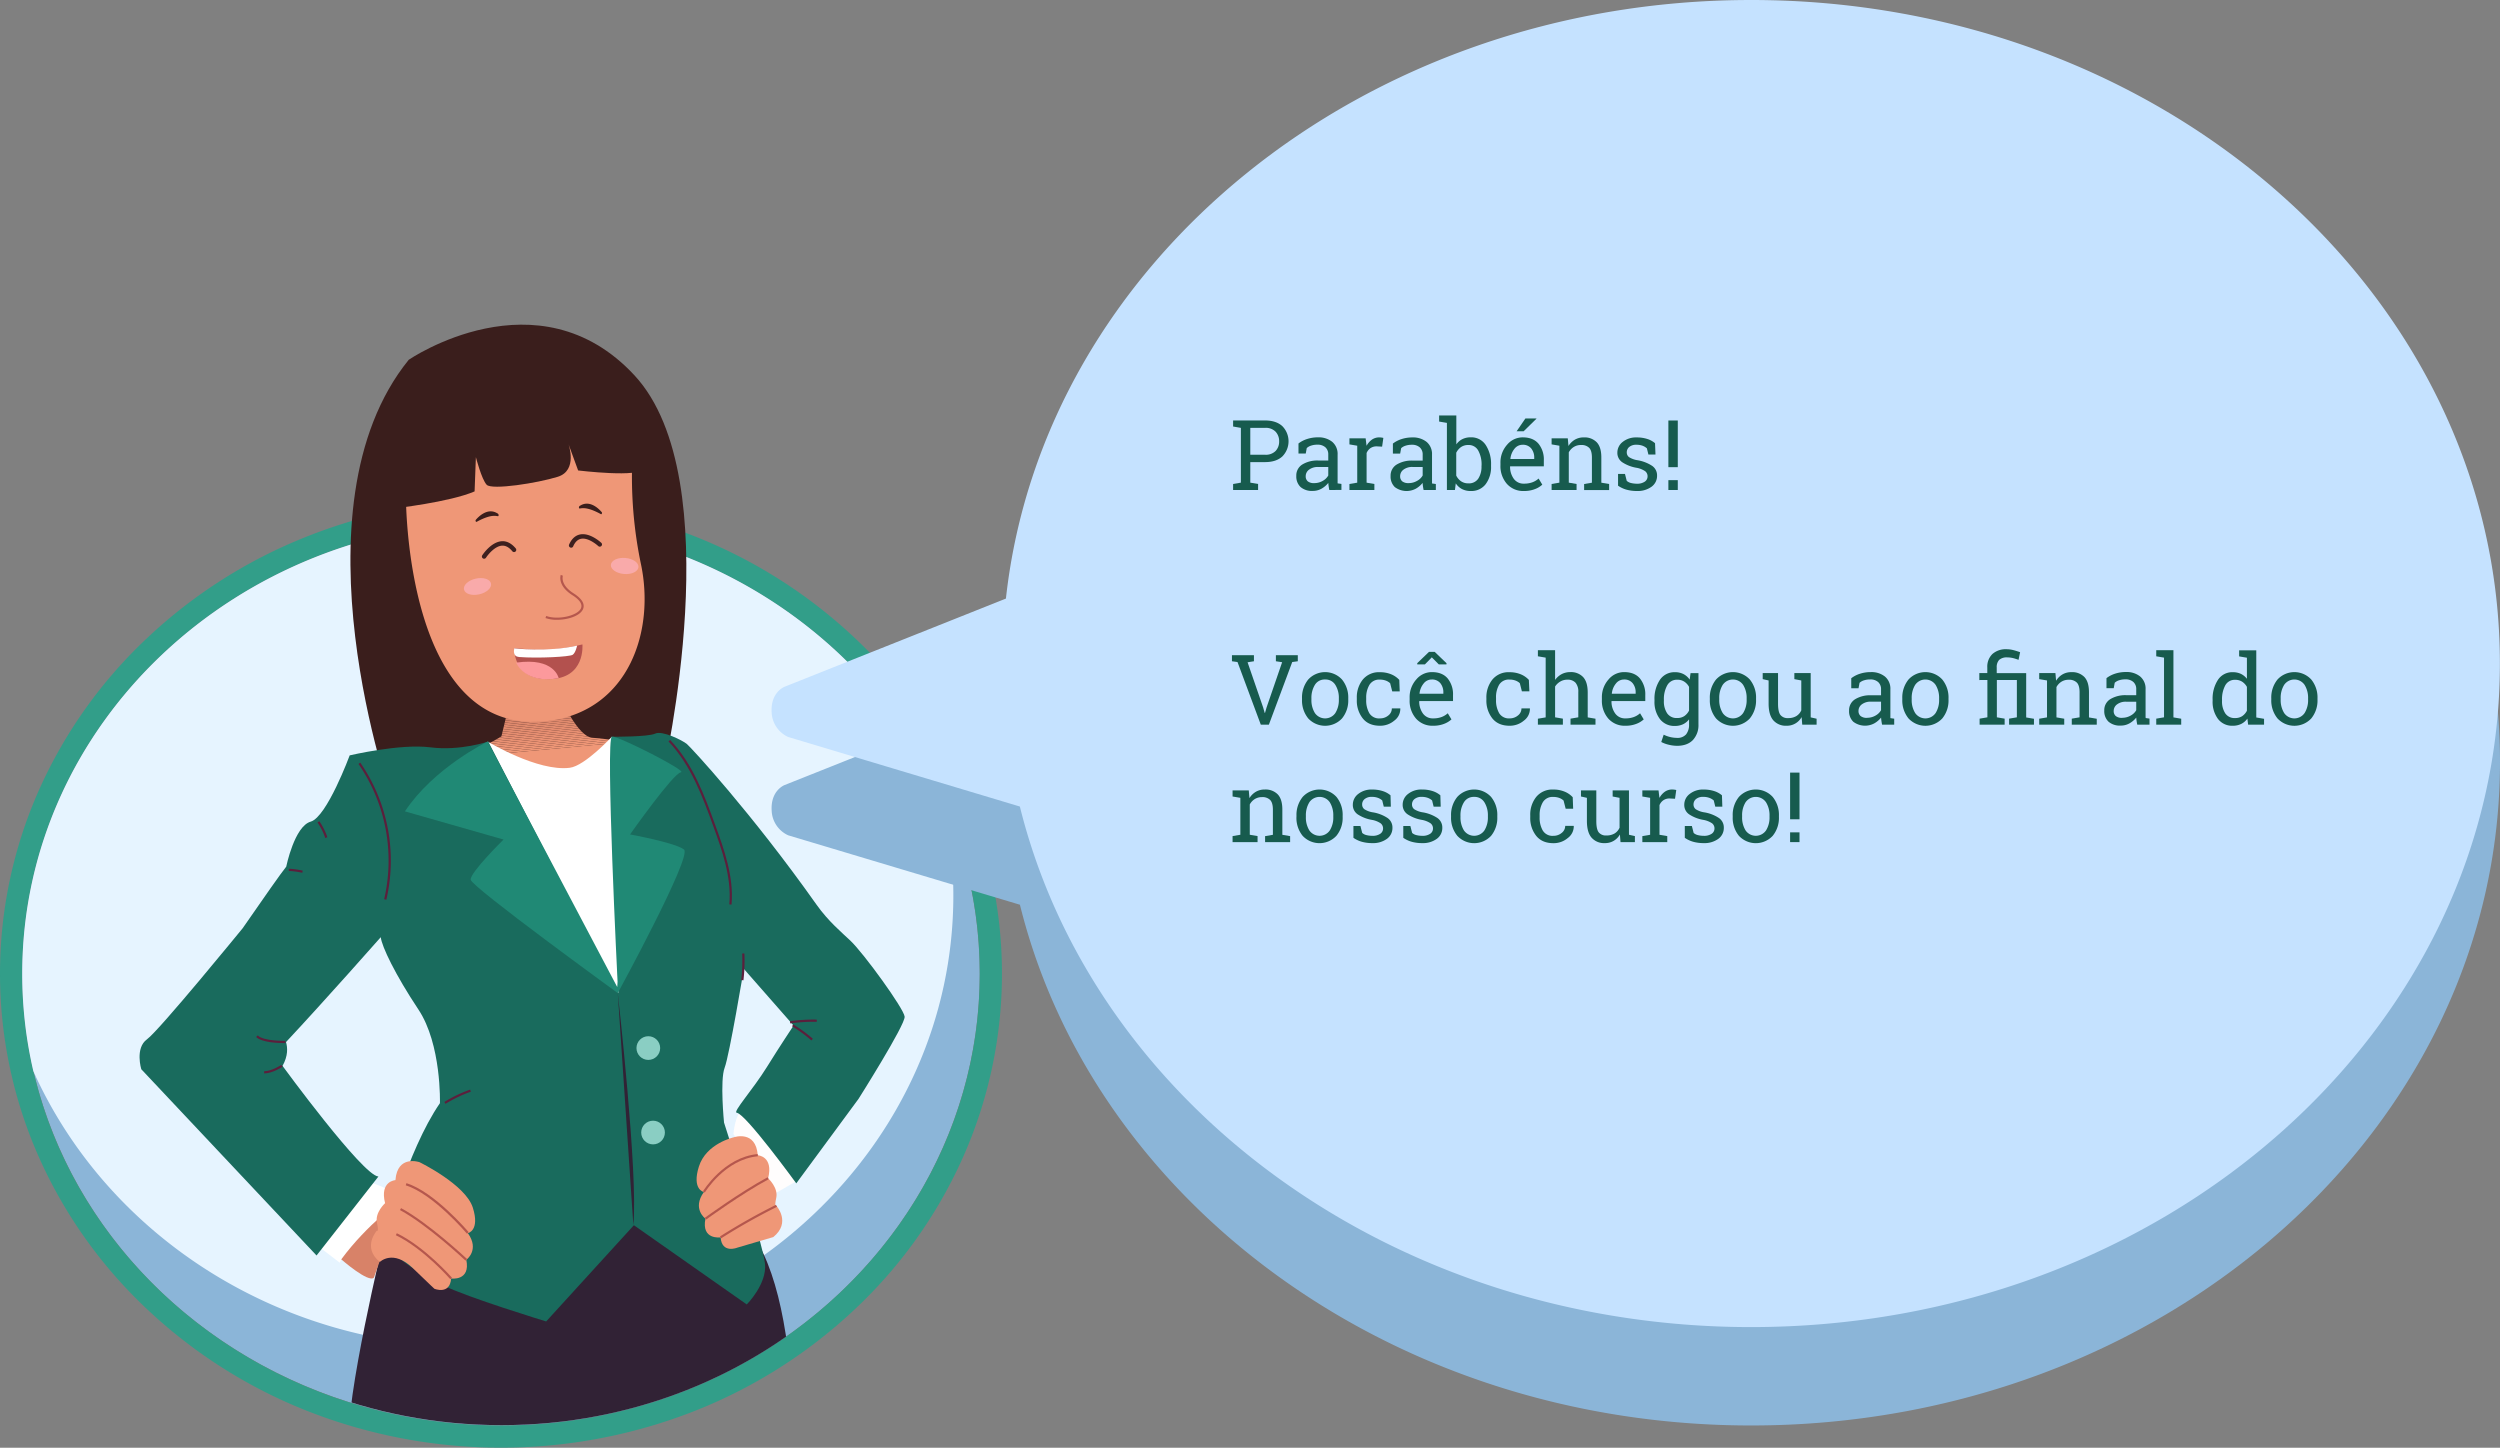 <svg xmlns="http://www.w3.org/2000/svg" xmlns:xlink="http://www.w3.org/1999/xlink" viewBox="0 0 1124.64 651.26"><rect x="0" y="0" width="1124.64" height="651.26" fill="#808080" stroke="none"/><defs><style>.cls-1{fill:#e6f4ff;}.cls-2{fill:none;}.cls-3{fill:#8bb5d8;}.cls-4{fill:#329e89;}.cls-5{clip-path:url(#clip-path);}.cls-6{fill:#c5e2ff;}.cls-7{clip-path:url(#clip-path-2);}.cls-8{fill:#fffdfd;}.cls-9{fill:#fff;}.cls-10{fill:#3a1e1c;}.cls-11{clip-path:url(#clip-path-3);}.cls-12{fill:#d88268;}.cls-13{fill:#d98369;}.cls-14{fill:#da8469;}.cls-15{fill:#db856a;}.cls-16{fill:#dc866b;}.cls-17{fill:#dd876b;}.cls-18{fill:#de886c;}.cls-19{fill:#df896d;}.cls-20{fill:#e08a6d;}.cls-21{fill:#e18b6e;}.cls-22{fill:#e28c6f;}.cls-23{fill:#e48d70;}.cls-24{fill:#e58d70;}.cls-25{fill:#e68e71;}.cls-26{fill:#e78f72;}.cls-27{fill:#e89072;}.cls-28{fill:#e99173;}.cls-29{fill:#ea9274;}.cls-30{fill:#eb9374;}.cls-31{fill:#ec9475;}.cls-32{fill:#ed9576;}.cls-33{fill:#ee9676;}.cls-34{fill:#ef9777;}.cls-35{fill:#b5574d;}.cls-36{fill:#b3514e;}.cls-37{fill:#312235;}.cls-38{fill:#fc999c;}.cls-39{fill:#f9aaaa;}.cls-40{fill:#196b5d;}.cls-41{fill:#208975;}.cls-42{fill:#8acec3;}.cls-43{fill:#5b1f3c;}.cls-44{fill:#3d201f;}.cls-45{fill:#175b4e;}</style><clipPath id="clip-path"><path class="cls-1" d="M428.87,402.79a192.51,192.51,0,0,0-5.05-43.86c-32.69-73-109.23-124.15-198.45-124.15C106.43,234.78,10,325.78,10,438a193.16,193.16,0,0,0,5,43.87C47.74,554.84,124.28,606,213.5,606,332.44,606,428.87,515,428.87,402.79Z"/></clipPath><clipPath id="clip-path-2"><path class="cls-2" d="M541.11,351.64c-10.3-18-97.34-31.5-97.34-31.5S301.45,131.38,232.44,137.81s-80.25,56.58-80.25,56.58l-32.63,66.55C54.29,295.86,10.25,362,10.25,437.86c0,112.25,96.43,203.24,215.37,203.24,117.57,0,213.12-88.9,215.32-199.35C473.29,419.44,549.06,365.51,541.11,351.64Z"/></clipPath><clipPath id="clip-path-3"><path class="cls-2" d="M227.93,321.46l-2.36,9.79s-19.92,12.89-37.91,11.87c-5.34-.31,67.76,42.79,71.74,42.94s34.38-50.15,34.38-50.15-20.41-3.74-27.17-4-14.47-18.28-14.47-18.28Z"/></clipPath></defs><title>5-fala1</title><g id="Camada_5" data-name="Camada 5"><ellipse class="cls-3" cx="225.37" cy="438.02" rx="215.37" ry="203.24"/><path class="cls-4" d="M225.37,234.78c119,0,215.37,91,215.37,203.24S344.32,641.26,225.37,641.26,10,550.27,10,438s96.42-203.24,215.37-203.24m0-10a235.1,235.1,0,0,0-87.54,16.69A225.72,225.72,0,0,0,66.22,287,212.37,212.37,0,0,0,17.8,354.82a203.34,203.34,0,0,0,0,166.4A212.3,212.3,0,0,0,66.22,589a225.89,225.89,0,0,0,71.61,45.57,238.05,238.05,0,0,0,175.08,0A225.94,225.94,0,0,0,384.53,589a212.12,212.12,0,0,0,48.41-67.79,203.34,203.34,0,0,0,0-166.4A212.19,212.19,0,0,0,384.53,287a225.76,225.76,0,0,0-71.62-45.57,235.1,235.1,0,0,0-87.54-16.69Z"/><path class="cls-1" d="M428.87,402.79a192.51,192.51,0,0,0-5.05-43.86c-32.69-73-109.23-124.15-198.45-124.15C106.43,234.78,10,325.78,10,438a193.16,193.16,0,0,0,5,43.87C47.74,554.84,124.28,606,213.5,606,332.44,606,428.87,515,428.87,402.79Z"/><g class="cls-5"><circle class="cls-1" cx="306.79" cy="408.71" r="104.58"/><circle class="cls-1" cx="306.79" cy="408.71" r="100.64"/><circle class="cls-1" cx="306.79" cy="408.71" r="98.66"/><circle class="cls-1" cx="306.79" cy="408.71" r="96.69"/><circle class="cls-1" cx="306.79" cy="408.71" r="94.72"/><circle class="cls-1" cx="306.79" cy="408.71" r="92.74"/><circle class="cls-1" cx="306.79" cy="408.71" r="90.77"/><circle class="cls-1" cx="306.79" cy="408.71" r="88.8"/><circle class="cls-1" cx="306.79" cy="408.71" r="86.82"/><circle class="cls-1" cx="306.79" cy="408.71" r="84.85"/><circle class="cls-1" cx="306.79" cy="408.71" r="82.88"/><circle class="cls-1" cx="306.79" cy="408.71" r="80.9"/><circle class="cls-1" cx="306.79" cy="408.71" r="78.93"/><circle class="cls-1" cx="306.79" cy="408.71" r="76.96"/><circle class="cls-1" cx="306.79" cy="408.71" r="74.98"/><circle class="cls-1" cx="306.79" cy="408.71" r="73.01"/><circle class="cls-1" cx="306.79" cy="408.71" r="71.04"/><circle class="cls-1" cx="306.79" cy="408.71" r="69.06"/><circle class="cls-1" cx="306.79" cy="408.71" r="67.09"/><circle class="cls-1" cx="306.79" cy="408.71" r="65.12"/><circle class="cls-1" cx="306.79" cy="408.71" r="63.15"/><circle class="cls-1" cx="306.79" cy="408.71" r="61.17"/><circle class="cls-1" cx="306.79" cy="408.71" r="59.2"/><circle class="cls-1" cx="306.79" cy="408.71" r="57.23"/><circle class="cls-1" cx="306.79" cy="408.71" r="55.25"/><circle class="cls-1" cx="306.79" cy="408.71" r="53.28"/><circle class="cls-1" cx="306.79" cy="408.71" r="51.31"/><circle class="cls-1" cx="306.79" cy="408.71" r="49.33"/><circle class="cls-1" cx="306.79" cy="408.71" r="47.36"/><circle class="cls-1" cx="306.79" cy="408.71" r="45.39"/><circle class="cls-1" cx="306.79" cy="408.71" r="43.41"/><circle class="cls-1" cx="306.79" cy="408.71" r="41.44"/><circle class="cls-1" cx="306.79" cy="408.71" r="39.47"/><circle class="cls-1" cx="306.79" cy="408.71" r="37.49"/><circle class="cls-1" cx="306.79" cy="408.71" r="35.52"/><circle class="cls-1" cx="306.79" cy="408.71" r="33.55"/><circle class="cls-1" cx="306.79" cy="408.71" r="31.57"/><circle class="cls-1" cx="306.79" cy="408.71" r="29.6"/><circle class="cls-1" cx="306.79" cy="408.71" r="27.63"/><circle class="cls-1" cx="306.79" cy="408.71" r="25.65"/><circle class="cls-1" cx="306.79" cy="408.71" r="23.68"/><circle class="cls-1" cx="306.79" cy="408.71" r="21.71"/><circle class="cls-1" cx="306.79" cy="408.71" r="19.73"/><circle class="cls-1" cx="306.79" cy="408.71" r="17.76"/><circle class="cls-1" cx="306.79" cy="408.71" r="15.79"/><circle class="cls-1" cx="306.79" cy="408.71" r="13.81"/><circle class="cls-1" cx="306.79" cy="408.71" r="11.84"/><circle class="cls-1" cx="306.79" cy="408.71" r="9.87"/><circle class="cls-1" cx="306.79" cy="408.71" r="7.89"/><circle class="cls-1" cx="306.79" cy="408.71" r="5.92"/><circle class="cls-1" cx="306.79" cy="408.71" r="3.95"/><circle class="cls-1" cx="306.79" cy="408.71" r="1.97"/></g><path class="cls-3" d="M787.8,44.22c-174.89,0-318.64,118.13-335.23,269.27L353,353.14s-6.51,2.41-5.85,11.74a12.7,12.7,0,0,0,7.43,10.89L458.82,407C492,541,626.68,641.26,787.8,641.26c186,0,336.84-133.65,336.84-298.52S973.83,44.22,787.8,44.22Z"/><path class="cls-6" d="M787.75,0C612.85,0,469.11,118.13,452.52,269.27L353,308.92s-6.51,2.41-5.86,11.74a12.7,12.7,0,0,0,7.44,10.88l104.21,31.28C492,496.78,626.63,597,787.75,597c186,0,336.84-133.65,336.84-298.52S973.78,0,787.75,0Z"/><g class="cls-7"><path class="cls-8" d="M329.94,510.18s.78-10,4.41-10.57l24.22,31.55-9.37,5.44Z"/><path class="cls-9" d="M153.53,566.53s24.48-21.86,24.48-27-14.35-8.34-14.35-8.34l-20.41,29.5,9.58,7.33Z"/><path class="cls-10" d="M176.44,360.74s-46.9-131.84,7.44-198.9c0,0,58.11-39.81,101.53,7s13,178.54,13,178.54Z"/><g class="cls-11"><polygon class="cls-12" points="293.71 313.64 293.74 313.95 182.31 324.32 182.31 313.64 293.71 313.64"/><polygon class="cls-12" points="293.74 313.95 293.78 314.33 293.78 314.76 182.31 325.13 182.31 324.32 293.74 313.95"/><polygon class="cls-13" points="293.78 315.57 182.31 325.95 182.31 325.13 293.78 314.76 293.78 315.57"/><polygon class="cls-14" points="293.78 316.39 182.31 326.76 182.31 325.95 293.78 315.57 293.78 316.39"/><polygon class="cls-15" points="293.78 317.2 182.31 327.57 182.31 326.76 293.78 316.39 293.78 317.2"/><polygon class="cls-16" points="293.78 318.01 182.31 328.39 182.31 327.57 293.78 317.2 293.78 318.01"/><polygon class="cls-17" points="293.78 318.83 182.31 329.2 182.31 328.39 293.78 318.01 293.78 318.83"/><polygon class="cls-18" points="293.78 319.64 182.31 330.01 182.31 329.2 293.78 318.83 293.78 319.64"/><polygon class="cls-19" points="293.78 320.45 182.31 330.83 182.31 330.01 293.78 319.64 293.78 320.45"/><polygon class="cls-20" points="293.78 321.27 182.31 331.64 182.31 330.83 293.78 320.45 293.78 321.27"/><polygon class="cls-21" points="293.78 322.08 182.31 332.45 182.31 331.64 293.78 321.27 293.78 322.08"/><polygon class="cls-22" points="293.78 322.89 182.31 333.27 182.31 332.45 293.78 322.08 293.78 322.89"/><polygon class="cls-23" points="293.78 323.71 182.31 334.08 182.31 333.27 293.78 322.89 293.78 323.71"/><polygon class="cls-24" points="293.78 324.52 182.31 334.89 182.31 334.08 293.78 323.71 293.78 324.52"/><polygon class="cls-25" points="293.78 325.33 182.31 335.71 182.31 334.89 293.78 324.52 293.78 325.33"/><polygon class="cls-26" points="293.78 326.14 182.31 336.52 182.31 335.71 293.78 325.33 293.78 326.14"/><polygon class="cls-27" points="293.78 326.96 182.31 337.33 182.31 336.52 293.78 326.14 293.78 326.96"/><polygon class="cls-28" points="293.78 327.77 182.31 338.14 182.31 337.33 293.78 326.96 293.78 327.77"/><polygon class="cls-29" points="293.78 328.58 182.31 338.96 182.31 338.14 293.78 327.77 293.78 328.58"/><polygon class="cls-30" points="293.78 329.4 182.31 339.77 182.31 338.96 293.78 328.58 293.78 329.4"/><polygon class="cls-31" points="293.78 330.21 182.31 340.58 182.31 339.77 293.78 329.4 293.78 330.21"/><polygon class="cls-32" points="293.78 331.02 182.31 341.4 182.31 340.58 293.78 330.21 293.78 331.02"/><polygon class="cls-33" points="293.78 331.84 182.31 342.21 182.31 341.4 293.78 331.02 293.78 331.84"/><polygon class="cls-34" points="293.78 332.65 182.31 343.02 182.31 342.21 293.78 331.84 293.78 332.65"/><polygon class="cls-34" points="184.35 386.21 182.31 364.39 182.31 343.02 293.78 332.65 293.78 386.21 184.35 386.21"/></g><path class="cls-34" d="M182.6,222.54s-.88,110.78,64.76,101.68c35.49-4.92,47.51-40.41,40.88-70.91a191.62,191.62,0,0,1-3.79-46.77s-4.08-29.37-38.7-20.3S196.11,192,196.11,192,180.54,195.13,182.6,222.54Z"/><path class="cls-10" d="M177.07,228.73s25.09-2.78,36.43-7.67l.58-15.4s2.55,9.93,4.85,12.41,22.88-.74,32-3.59,4.81-14.7,4.81-14.7l4.34,11.86s28.57,3.44,28.73-.93S285,186,276.62,182s-73.88-4.43-83.08,4.1S177.53,216.52,177.07,228.73Z"/><path class="cls-35" d="M250.55,278.83a15.34,15.34,0,0,1-5.17-.8l.35-.94c5.16,1.91,13.88,0,15.56-3.33,1.13-2.28-1.44-4.53-3.78-6-6.89-4.38-5.32-8.93-5.25-9.13l.94.35c0,.16-1.33,4,4.84,7.94,4.88,3.1,4.95,5.69,4.14,7.31C260.72,277.15,255.37,278.83,250.55,278.83Z"/><path class="cls-36" d="M262,289.89c-18.37,4.75-31.32.71-30.6,2,0,0-.78,13.73,15.42,13.63C263.55,305.45,262,289.89,262,289.89Z"/><path class="cls-9" d="M219.38,333.59s22.52,13.65,36.94,11.8c6.84-.87,18.95-14,18.95-14l13,129.74-49.8,2.24Z"/><path class="cls-37" d="M172.66,557.55S155.05,630.13,157,650s4.68,52.17,34,146c0,0,78.26,32.38,150.2-.81,0,0,6.29-1.86,10.91-43.81s12.42-142.59-8.72-187.47S172.66,557.55,172.66,557.55Z"/><path class="cls-10" d="M270.81,230.55s-4.74-6.21-9.75-3.11a.89.89,0,0,0-.58,1.12c.25.84,1.91-1.63,9.83,2.73C270.31,231.29,270.81,231.58,270.81,230.55Z"/><path class="cls-10" d="M213.93,234s4.75-6.2,9.75-3.1a.89.89,0,0,1,.58,1.12c-.25.83-1.91-1.64-9.83,2.73C214.43,234.73,213.93,235,213.93,234Z"/><path class="cls-9" d="M259.62,290.44s-.65,3.21-2,4.12-15.59,1.66-24.11,1c-2.87-.24-2.32-2.92-2.18-3.89C231.35,291.63,246.09,293.49,259.62,290.44Z"/><path class="cls-38" d="M251.34,305.09s-1.86-9.5-19.13-7C232.21,298.13,235.94,307.82,251.34,305.09Z"/><ellipse class="cls-39" cx="281.01" cy="254.61" rx="3.62" ry="6.23" transform="translate(3.96 513.52) rotate(-85.24)"/><ellipse class="cls-39" cx="214.79" cy="263.85" rx="6.23" ry="3.62" transform="translate(-52.96 53.94) rotate(-12.76)"/><path class="cls-40" d="M334.61,435.84,357,461.35s-6.12,9.16-12,18.65c-6.27,10.12-15.54,20.35-13.57,20.57,4,.44,26.78,31.77,26.78,31.77l28-38s21.11-33.38,20.75-37-18.37-28.47-24.44-34.21c-3.74-3.54-9.95-8.73-15.17-16.12-29.22-41.32-56.53-70.82-58.39-72.35s-11-6.17-14.23-4.64-19.19,1.4-19.19,1.4l2.64,115.37L219.63,333.58s-12.56,4.34-26.08,2.61-36.24,3.62-36.24,3.62-10.24,27.71-17.55,29.81-11,20.26-11,20.26c-2.17,2.65-10.18,14.08-19.61,27.71h0s-37.48,45.94-43,49.92S63.56,481,63.56,481l78.84,83.79,27.83-35.52c-7.13-.49-43.13-49.77-43.13-49.77,2.53-4.53,2.3-8.25,1.56-10.71,17.3-18.49,42.63-47.19,42.63-47.19.41,4.07,6.47,16.8,16.93,32.52s9.69,42.14,9.69,42.14c-14.94,21.68-25,61.34-25,61.34s1,7.93,26.28,20.55c11,5.5,46.51,16.31,46.51,16.31l39.46-43.29,50.78,35.64s9.12-9.12,8.21-18.27S325.71,505,325.71,505s-1.89-19,.27-24.66S334.61,435.84,334.61,435.84Z"/><path class="cls-12" d="M153.53,566.53s12.2,10.71,14.67,8.24l12.43-35.2S165.06,550.81,153.53,566.53Z"/><path class="cls-34" d="M170.88,567.7s5.9-5.86,14.86,2.8,9.68,9.26,9.68,9.26,7,2.88,7.52-4.62c0,0,8.8,1.29,6.83-8.4,0,0,6.13-4.42.7-12,0,0,5.51-1.05,2.24-11.46s-24-20.47-24-20.47-9.94-3.49-10.82,8.08c0,0-7.16.37-4.66,10.37,0,0-4.65,4.21-3.65,8.77s-.11,3.67-.11,3.67S162.79,561.13,170.88,567.7Z"/><path class="cls-35" d="M202.56,575.46c-.11-.13-11.87-13.67-24.48-19.79l.43-.9c12.8,6.21,24.69,19.9,24.81,20Z"/><path class="cls-35" d="M209.42,567.1c-.17-.16-17.14-16.09-29.48-22.74l.48-.88c12.45,6.71,29.52,22.73,29.69,22.9Z"/><path class="cls-35" d="M210.09,555c-.15-.18-15.21-17.91-27.55-21.76l.3-1c12.61,4,27.39,21.33,28,22.07Z"/><path class="cls-34" d="M347.86,556.51l-16.17,4.75s-6.95,2.88-7.52-4.62c0,0-8.8,1.29-6.82-8.4,0,0-6.14-4.42-.71-12,0,0-5.51-1.05-2.24-11.46s15.67-13.15,15.67-13.15,9.94-3.49,10.82,8.07c0,0,7.16.38,4.66,10.37,0,0,4.65,4.21,3.65,8.78s.11,3.66.11,3.66S356,549.94,347.86,556.51Z"/><path class="cls-35" d="M324.44,557.06l-.54-.84A275.12,275.12,0,0,1,349.1,542l.43.9A273.55,273.55,0,0,0,324.44,557.06Z"/><path class="cls-35" d="M317.64,548.64l-.59-.8c.16-.12,15.84-11.55,28.27-18.25l.47.88C333.42,537.14,317.8,548.53,317.64,548.64Z"/><path class="cls-35" d="M317.07,536.46l-.86-.51c.09-.16,9.39-15.38,24.63-16.79l.09,1C326.2,521.52,317.16,536.31,317.07,536.46Z"/><path class="cls-41" d="M219.38,333.59S195.23,345.24,182.15,365l44.38,12.67s-15.11,14.85-14.79,18.07,66.17,51,66.17,51,33.54-61.51,29.81-64.56-24.29-6.81-24.29-6.81,19.48-27.6,22.87-27.94-28-16.36-31-16.06,2.52,110.28,2.52,110.28l-.15,2.38Z"/><path class="cls-37" d="M277.91,446.79s9.26,81.81,7,104.33"/><circle class="cls-42" cx="291.65" cy="471.48" r="5.33"/><circle class="cls-42" cx="293.78" cy="509.48" r="5.33"/><path class="cls-43" d="M173.81,404.74l-1-.23a76.6,76.6,0,0,0-11.55-60.85l.82-.58A77.66,77.66,0,0,1,173.81,404.74Z"/><path class="cls-43" d="M329.09,406.93l-1-.09c1.1-12.29-3.36-24.57-7.3-35.4-4.66-12.82-10-27.36-20.07-37.89l.72-.69c10.27,10.68,15.59,25.32,20.29,38.23C325.7,382,330.21,394.42,329.09,406.93Z"/><path class="cls-43" d="M146.32,377a27.46,27.46,0,0,0-3.49-7l.82-.57a28.62,28.62,0,0,1,3.62,7.2Z"/><path class="cls-43" d="M136,392.63a35.57,35.57,0,0,0-6.08-.83l0-1a35.6,35.6,0,0,1,6.25.86Z"/><path class="cls-43" d="M334.44,441l-1-.12a74.23,74.23,0,0,0,.43-11.92l1-.05A75.14,75.14,0,0,1,334.44,441Z"/><path class="cls-43" d="M355.5,460.4l-.14-1a75,75,0,0,1,12.07-.73l0,1A74.13,74.13,0,0,0,355.5,460.4Z"/><path class="cls-43" d="M365,468.05a59.33,59.33,0,0,0-8.69-6.35l.52-.86a62,62,0,0,1,8.83,6.45Z"/><path class="cls-43" d="M200.41,496.57l-.52-.85a60,60,0,0,1,11.6-5.55l.33.94A58.91,58.91,0,0,0,200.41,496.57Z"/><path class="cls-43" d="M127.77,469.24c-2.33,0-10-.2-12.54-2.74l.7-.71c2.66,2.65,12.37,2.44,12.47,2.45l0,1Z"/><path class="cls-43" d="M118.83,482.89v-1c3.43,0,7.7-2.82,7.74-2.85l.56.83C126.94,480,122.56,482.89,118.83,482.89Z"/><path class="cls-44" d="M217.79,251.35a1,1,0,0,1-.54-.15,1,1,0,0,1-.31-1.38c.16-.25,3.9-6,8.77-6.35,2.3-.15,4.43,1,6.31,3.25a1,1,0,1,1-1.55,1.27c-1.45-1.77-3-2.62-4.64-2.52-3.2.19-6.28,4-7.2,5.42A1,1,0,0,1,217.79,251.35Z"/><path class="cls-44" d="M256.94,246.39a1,1,0,0,1-.4-.09A1,1,0,0,1,256,245c1.14-2.59,2.8-4.13,4.94-4.57,4.51-.92,9.35,3.57,9.56,3.76a1,1,0,0,1-1.37,1.46s-4.31-4-7.79-3.26c-1.47.31-2.65,1.45-3.5,3.42A1,1,0,0,1,256.94,246.39Z"/></g><path class="cls-45" d="M569.09,189.15c3.34,0,5.93.86,7.79,2.57a9.71,9.71,0,0,1,0,13.6c-1.86,1.71-4.45,2.56-7.79,2.56h-6.64v9.24l3.51.6v2.71H554.72v-2.71l3.5-.6V192.48l-3.5-.61v-2.72h14.37Zm-6.64,15.42h6.64a6.17,6.17,0,0,0,4.76-1.71,6.08,6.08,0,0,0,1.58-4.3,6.22,6.22,0,0,0-1.58-4.34,6.11,6.11,0,0,0-4.76-1.74h-6.64Z"/><path class="cls-45" d="M598,220.43c-.13-.63-.23-1.2-.3-1.7s-.12-1-.15-1.5a10.5,10.5,0,0,1-3.06,2.61,7.91,7.91,0,0,1-3.93,1,7.79,7.79,0,0,1-5.52-1.77,6.54,6.54,0,0,1-1.89-5,5.77,5.77,0,0,1,2.68-5.1,13,13,0,0,1,7.33-1.8h4.37v-2.7a4.21,4.21,0,0,0-1.29-3.24,5.12,5.12,0,0,0-3.59-1.19,8.79,8.79,0,0,0-2.8.41,5.15,5.15,0,0,0-2,1.12l-.45,2.45h-3.27v-4.52a12.66,12.66,0,0,1,3.85-2,15.39,15.39,0,0,1,4.9-.76,9.77,9.77,0,0,1,6.4,2,7.08,7.08,0,0,1,2.45,5.78v11.19c0,.3,0,.6,0,.88s0,.58,0,.86l1.72.24v2.71Zm-6.81-3.1a7.45,7.45,0,0,0,3.84-1,6.35,6.35,0,0,0,2.5-2.42v-3.83H593a6.44,6.44,0,0,0-4.11,1.2,3.63,3.63,0,0,0-1.51,2.93,2.9,2.9,0,0,0,.94,2.33A4.36,4.36,0,0,0,591.18,217.33Z"/><path class="cls-45" d="M607.05,199.91v-2.73h7.29l.41,3.37a8.21,8.21,0,0,1,2.43-2.79,5.71,5.71,0,0,1,3.32-1,7.23,7.23,0,0,1,1,.08,5.2,5.2,0,0,1,.81.16l-.56,3.93-2.4-.13a4.88,4.88,0,0,0-2.82.78,5.07,5.07,0,0,0-1.76,2.21v13.34l3.5.6v2.71H607.05v-2.71l3.51-.6V200.51Z"/><path class="cls-45" d="M640.42,220.43c-.13-.63-.23-1.2-.3-1.7s-.12-1-.15-1.5a10.5,10.5,0,0,1-3.06,2.61,8.79,8.79,0,0,1-9.45-.73,6.54,6.54,0,0,1-1.89-5,5.79,5.79,0,0,1,2.68-5.1,13,13,0,0,1,7.34-1.8H640v-2.7a4.21,4.21,0,0,0-1.29-3.24,5.12,5.12,0,0,0-3.59-1.19,8.83,8.83,0,0,0-2.8.41,5.15,5.15,0,0,0-2,1.12l-.45,2.45h-3.27v-4.52a12.77,12.77,0,0,1,3.85-2,15.44,15.44,0,0,1,4.9-.76,9.77,9.77,0,0,1,6.4,2,7.08,7.08,0,0,1,2.45,5.78v11.19c0,.3,0,.6,0,.88s0,.58,0,.86l1.72.24v2.71Zm-6.81-3.1a7.48,7.48,0,0,0,3.85-1A6.25,6.25,0,0,0,640,213.9v-3.83h-4.51a6.45,6.45,0,0,0-4.12,1.2,3.63,3.63,0,0,0-1.51,2.93,2.9,2.9,0,0,0,.94,2.33A4.36,4.36,0,0,0,633.61,217.33Z"/><path class="cls-45" d="M670.76,209.69a12.79,12.79,0,0,1-2.42,8.11,8,8,0,0,1-6.65,3.08,8.43,8.43,0,0,1-4-.87,7.47,7.47,0,0,1-2.8-2.57l-.38,3H650.9V190.24l-3.5-.6v-2.73h7.74v13a7.29,7.29,0,0,1,2.71-2.36,8.31,8.31,0,0,1,3.8-.82,7.73,7.73,0,0,1,6.7,3.44,15.49,15.49,0,0,1,2.41,9Zm-4.26-.46A13,13,0,0,0,665,202.7a4.83,4.83,0,0,0-4.47-2.51,5.61,5.61,0,0,0-3.3.94,6.81,6.81,0,0,0-2.13,2.54v10.27a6.62,6.62,0,0,0,2.16,2.56,5.67,5.67,0,0,0,3.32.94,5,5,0,0,0,4.43-2.13,9.76,9.76,0,0,0,1.45-5.62Z"/><path class="cls-45" d="M685.58,220.88a9.78,9.78,0,0,1-7.72-3.24,12.11,12.11,0,0,1-2.87-8.38v-.95a11.91,11.91,0,0,1,3-8.26,9.1,9.1,0,0,1,7-3.3c3.12,0,5.48.95,7.1,2.84a11.26,11.26,0,0,1,2.41,7.56v2.64H679.37l-.06.11a9.23,9.23,0,0,0,1.69,5.51,5.42,5.42,0,0,0,4.58,2.16,10.61,10.61,0,0,0,3.77-.61,8.56,8.56,0,0,0,2.8-1.69l1.66,2.75a10.14,10.14,0,0,1-3.3,2A13.21,13.21,0,0,1,685.58,220.88Zm-.64-20.8a4.6,4.6,0,0,0-3.64,1.8,8.48,8.48,0,0,0-1.84,4.5l0,.1h10.72v-.55a6.45,6.45,0,0,0-1.33-4.17A4.75,4.75,0,0,0,684.94,200.08Zm1.28-11.84h4.95l0,.13L685.43,194h-3.16Z"/><path class="cls-45" d="M698,217.72l3.5-.6V200.51l-3.5-.6v-2.73h7.28l.3,3.46a8.58,8.58,0,0,1,2.91-2.87,7.79,7.79,0,0,1,4-1,7.61,7.61,0,0,1,5.82,2.2c1.38,1.47,2.06,3.74,2.06,6.8v11.37l3.51.6v2.71H712.63v-2.71l3.5-.6V205.84c0-2.05-.4-3.5-1.21-4.36a4.87,4.87,0,0,0-3.71-1.29,5.93,5.93,0,0,0-3.23.88,6.45,6.45,0,0,0-2.25,2.41v13.64l3.5.6v2.71H698Z"/><path class="cls-45" d="M744.73,204.49h-3.18l-.69-2.8a6,6,0,0,0-1.94-1.17,7.65,7.65,0,0,0-2.66-.44,4.88,4.88,0,0,0-3.35,1,3.1,3.1,0,0,0-1.1,2.38,2.66,2.66,0,0,0,1,2.17,10,10,0,0,0,3.93,1.42,17,17,0,0,1,6.56,2.57,5.17,5.17,0,0,1,2.14,4.35,6,6,0,0,1-2.5,5,10.52,10.52,0,0,1-6.54,1.91,17.32,17.32,0,0,1-4.75-.61,12.55,12.55,0,0,1-3.76-1.78l0-5.3H731l.79,3.11a4.37,4.37,0,0,0,2,1,11.08,11.08,0,0,0,2.57.3,6,6,0,0,0,3.53-.91,2.83,2.83,0,0,0,1.28-2.4,2.88,2.88,0,0,0-1.06-2.3,10.1,10.1,0,0,0-4-1.57,16.81,16.81,0,0,1-6.38-2.51,5.07,5.07,0,0,1-2.15-4.3,6.07,6.07,0,0,1,2.42-4.83,9.53,9.53,0,0,1,6.28-2,15.21,15.21,0,0,1,4.75.69,9.87,9.87,0,0,1,3.5,1.91Z"/><path class="cls-45" d="M754.76,210.16h-4.23v-21h4.23Zm0,10.27h-4.23V216h4.23Z"/><path class="cls-45" d="M564.09,297.47l-2.86.46,7,20.32.71,2.47h.13l.71-2.47,7-20.35-2.81-.43v-2.72h9.86v2.72l-2.51.35L570.81,326h-3.63L556.7,297.82l-2.5-.35v-2.72h9.89Z"/><path class="cls-45" d="M585.72,314.19a12.82,12.82,0,0,1,2.79-8.5,10.33,10.33,0,0,1,15.2,0,12.76,12.76,0,0,1,2.81,8.51v.47a12.7,12.7,0,0,1-2.8,8.51,10.38,10.38,0,0,1-15.21,0,12.76,12.76,0,0,1-2.79-8.5Zm4.23.47a11,11,0,0,0,1.56,6.1,5.6,5.6,0,0,0,9.21,0,11,11,0,0,0,1.57-6.1v-.47a11,11,0,0,0-1.57-6.08,5.16,5.16,0,0,0-4.62-2.43,5.09,5.09,0,0,0-4.6,2.43,11.11,11.11,0,0,0-1.55,6.08Z"/><path class="cls-45" d="M620.83,323.17a5.69,5.69,0,0,0,3.7-1.3,4,4,0,0,0,1.6-3.19h3.81l0,.13a6.53,6.53,0,0,1-2.68,5.34,9.78,9.78,0,0,1-6.47,2.33c-3.38,0-6-1.1-7.75-3.31a12.83,12.83,0,0,1-2.67-8.32V314a12.73,12.73,0,0,1,2.68-8.28,9.39,9.39,0,0,1,7.74-3.32,13,13,0,0,1,5,.92,10.25,10.25,0,0,1,3.69,2.54l.19,5.16h-3.37l-.93-3.66a5.64,5.64,0,0,0-1.93-1.18,7.46,7.46,0,0,0-2.66-.45,5.1,5.1,0,0,0-4.76,2.4,11.18,11.18,0,0,0-1.43,5.87v.9a11.42,11.42,0,0,0,1.42,5.95A5.1,5.1,0,0,0,620.83,323.17Z"/><path class="cls-45" d="M644.72,326.48a9.82,9.82,0,0,1-7.73-3.24,12.16,12.16,0,0,1-2.86-8.39v-.94a11.91,11.91,0,0,1,3-8.26,9.1,9.1,0,0,1,7-3.3q4.68,0,7.1,2.84a11.27,11.27,0,0,1,2.42,7.56v2.64H638.51l-.07.11a9.24,9.24,0,0,0,1.7,5.51,5.41,5.41,0,0,0,4.58,2.16,10.61,10.61,0,0,0,3.77-.61,8.66,8.66,0,0,0,2.8-1.69l1.66,2.75a10.36,10.36,0,0,1-3.3,2A13.21,13.21,0,0,1,644.72,326.48Zm6-28.13v.54h-3.46l-3.15-3.18L641,298.89h-3.44v-.56l5.29-5.09h2.55Zm-6.66,7.33a4.57,4.57,0,0,0-3.63,1.8,8.49,8.49,0,0,0-1.85,4.5l0,.1h10.72v-.56a6.5,6.5,0,0,0-1.33-4.16A4.75,4.75,0,0,0,644.07,305.68Z"/><path class="cls-45" d="M679.13,323.17a5.69,5.69,0,0,0,3.71-1.3,4,4,0,0,0,1.6-3.19h3.8l0,.13a6.53,6.53,0,0,1-2.68,5.34,9.79,9.79,0,0,1-6.48,2.33q-5.07,0-7.74-3.31a12.84,12.84,0,0,1-2.68-8.32V314a12.73,12.73,0,0,1,2.69-8.28,9.38,9.38,0,0,1,7.73-3.32,13.06,13.06,0,0,1,5,.92,10.34,10.34,0,0,1,3.69,2.54L688,311h-3.37l-.93-3.66a5.64,5.64,0,0,0-1.93-1.18,7.48,7.48,0,0,0-2.67-.45,5.08,5.08,0,0,0-4.75,2.4A11.18,11.18,0,0,0,673,314v.9a11.42,11.42,0,0,0,1.42,5.95A5.09,5.09,0,0,0,679.13,323.17Z"/><path class="cls-45" d="M691.83,323.32l3.5-.6V295.84l-3.5-.6v-2.73h7.74v13.36a8.59,8.59,0,0,1,2.94-2.6,8.19,8.19,0,0,1,3.87-.92,7.51,7.51,0,0,1,5.8,2.24q2.05,2.24,2.06,6.87v11.26l3.5.6V326H706.51v-2.71l3.5-.6v-11.3a6.21,6.21,0,0,0-1.24-4.26,4.71,4.71,0,0,0-3.68-1.37,6.13,6.13,0,0,0-3.17.83,6.89,6.89,0,0,0-2.35,2.24v13.86l3.5.6V326H691.83Z"/><path class="cls-45" d="M731.21,326.48a9.8,9.8,0,0,1-7.72-3.24,12.17,12.17,0,0,1-2.87-8.39v-.94a11.92,11.92,0,0,1,3-8.26,9.08,9.08,0,0,1,7-3.3q4.68,0,7.1,2.84a11.27,11.27,0,0,1,2.42,7.56v2.64H725l-.06.11a9.17,9.17,0,0,0,1.7,5.51,5.39,5.39,0,0,0,4.57,2.16,10.61,10.61,0,0,0,3.77-.61,8.71,8.71,0,0,0,2.81-1.69l1.65,2.75a10.14,10.14,0,0,1-3.3,2A13.17,13.17,0,0,1,731.21,326.48Zm-.64-20.8a4.57,4.57,0,0,0-3.63,1.8,8.41,8.41,0,0,0-1.85,4.5l0,.1h10.72v-.56a6.44,6.44,0,0,0-1.33-4.16A4.73,4.73,0,0,0,730.57,305.68Z"/><path class="cls-45" d="M744.28,314.83a15.28,15.28,0,0,1,2.44-9,7.87,7.87,0,0,1,6.77-3.44,8.31,8.31,0,0,1,3.85.86,7.56,7.56,0,0,1,2.77,2.49l.39-2.92h3.56v23a9.8,9.8,0,0,1-2.51,7.1c-1.68,1.72-4.06,2.59-7.16,2.59a15.87,15.87,0,0,1-3.63-.47,14.08,14.08,0,0,1-3.43-1.25l1.09-3.29a13.75,13.75,0,0,0,5.93,1.44,5.11,5.11,0,0,0,4.16-1.59,6.91,6.91,0,0,0,1.32-4.53v-2.22a7.45,7.45,0,0,1-2.73,2.22,8.47,8.47,0,0,1-3.65.75,8.11,8.11,0,0,1-6.73-3.1,12.67,12.67,0,0,1-2.44-8.1Zm4.23.45a9.62,9.62,0,0,0,1.48,5.63A5.12,5.12,0,0,0,754.5,323a5.58,5.58,0,0,0,3.2-.87,6.62,6.62,0,0,0,2.13-2.46V309a6.46,6.46,0,0,0-2.13-2.35,5.55,5.55,0,0,0-3.15-.87,4.93,4.93,0,0,0-4.54,2.53,12.65,12.65,0,0,0-1.5,6.51Z"/><path class="cls-45" d="M769.18,314.19a12.82,12.82,0,0,1,2.79-8.5,10.33,10.33,0,0,1,15.2,0,12.76,12.76,0,0,1,2.8,8.51v.47a12.75,12.75,0,0,1-2.79,8.51,10.38,10.38,0,0,1-15.21,0,12.76,12.76,0,0,1-2.79-8.5Zm4.23.47a11,11,0,0,0,1.56,6.1,5.59,5.59,0,0,0,9.2,0,10.9,10.9,0,0,0,1.57-6.1v-.47a11,11,0,0,0-1.57-6.08,5.58,5.58,0,0,0-9.21,0,11,11,0,0,0-1.55,6.08Z"/><path class="cls-45" d="M810.47,322.59a7.56,7.56,0,0,1-6.81,3.89,7.45,7.45,0,0,1-5.91-2.43q-2.13-2.43-2.13-7.56V306.11l-2.66-.6v-2.73h6.9v13.75q0,3.72,1.09,5.11a4.05,4.05,0,0,0,3.42,1.4,6.93,6.93,0,0,0,3.72-.91,5.66,5.66,0,0,0,2.23-2.59V306.11l-3.12-.6v-2.73h7.35v19.94l2.66.6V326h-6.46Z"/><path class="cls-45" d="M846.67,326c-.13-.63-.23-1.2-.3-1.7s-.12-1-.15-1.5a10.5,10.5,0,0,1-3.06,2.61,8.79,8.79,0,0,1-9.45-.73,6.54,6.54,0,0,1-1.89-5,5.79,5.79,0,0,1,2.68-5.1,13,13,0,0,1,7.34-1.8h4.36v-2.7a4.21,4.21,0,0,0-1.29-3.24,5.12,5.12,0,0,0-3.59-1.19,8.83,8.83,0,0,0-2.8.41,5.15,5.15,0,0,0-2,1.12l-.45,2.45h-3.27v-4.52a12.77,12.77,0,0,1,3.85-2,15.44,15.44,0,0,1,4.9-.76,9.72,9.72,0,0,1,6.4,2,7.08,7.08,0,0,1,2.45,5.78v11.19c0,.3,0,.6,0,.88s0,.58,0,.86l1.72.24V326Zm-6.81-3.1a7.48,7.48,0,0,0,3.85-1,6.25,6.25,0,0,0,2.49-2.42v-3.83h-4.51a6.45,6.45,0,0,0-4.12,1.2,3.63,3.63,0,0,0-1.51,2.93,2.9,2.9,0,0,0,.94,2.33A4.36,4.36,0,0,0,839.86,322.93Z"/><path class="cls-45" d="M855.76,314.19a12.82,12.82,0,0,1,2.79-8.5,10.33,10.33,0,0,1,15.2,0,12.76,12.76,0,0,1,2.8,8.51v.47a12.75,12.75,0,0,1-2.79,8.51,10.38,10.38,0,0,1-15.21,0,12.76,12.76,0,0,1-2.79-8.5Zm4.23.47a11,11,0,0,0,1.56,6.1,5.59,5.59,0,0,0,9.2,0,10.9,10.9,0,0,0,1.57-6.1v-.47a11,11,0,0,0-1.57-6.08,5.58,5.58,0,0,0-9.21,0,11.11,11.11,0,0,0-1.55,6.08Z"/><path class="cls-45" d="M890.41,305.92v-3.14H894v-2.51a7.89,7.89,0,0,1,2.3-6.06,9,9,0,0,1,6.36-2.15,12.52,12.52,0,0,1,2.84.34c.94.23,2,.56,3.26,1l-.71,3.44a20.18,20.18,0,0,0-2.42-.78,11.11,11.11,0,0,0-2.65-.32,5,5,0,0,0-3.64,1.12,4.69,4.69,0,0,0-1.1,3.44v2.51h13.25v19.94l3.5.6V326H903.8v-2.71l3.5-.6v-16.8h-9v16.8l3.5.6V326H890.54v-2.71l3.5-.6v-16.8Z"/><path class="cls-45" d="M917.35,323.32l3.51-.6V306.11l-3.51-.6v-2.73h7.29l.3,3.46a8.4,8.4,0,0,1,2.91-2.87,7.76,7.76,0,0,1,4-1,7.64,7.64,0,0,1,5.83,2.2q2.05,2.2,2.06,6.8v11.37l3.5.6V326H932v-2.71l3.51-.6V311.44c0-2.05-.41-3.5-1.22-4.36a4.85,4.85,0,0,0-3.7-1.29,6,6,0,0,0-3.24.88,6.42,6.42,0,0,0-2.24,2.41v13.64l3.5.6V326H917.35Z"/><path class="cls-45" d="M961.46,326c-.13-.63-.23-1.2-.3-1.7s-.12-1-.15-1.5a10.5,10.5,0,0,1-3.06,2.61,7.88,7.88,0,0,1-3.92,1,7.79,7.79,0,0,1-5.52-1.77,6.54,6.54,0,0,1-1.89-5,5.78,5.78,0,0,1,2.67-5.1,13,13,0,0,1,7.34-1.8H961v-2.7a4.21,4.21,0,0,0-1.29-3.24,5.12,5.12,0,0,0-3.59-1.19,8.83,8.83,0,0,0-2.8.41,5.15,5.15,0,0,0-2,1.12l-.45,2.45h-3.26v-4.52a12.6,12.6,0,0,1,3.84-2,15.44,15.44,0,0,1,4.9-.76,9.72,9.72,0,0,1,6.4,2,7.08,7.08,0,0,1,2.45,5.78v11.19c0,.3,0,.6,0,.88s0,.58.06.86l1.71.24V326Zm-6.81-3.1a7.48,7.48,0,0,0,3.85-1A6.25,6.25,0,0,0,961,319.5v-3.83h-4.51a6.45,6.45,0,0,0-4.12,1.2,3.63,3.63,0,0,0-1.51,2.93,2.9,2.9,0,0,0,.94,2.33A4.38,4.38,0,0,0,954.65,322.93Z"/><path class="cls-45" d="M970,295.24v-2.73h7.73v30.21l3.5.6V326H970v-2.71l3.5-.6V295.84Z"/><path class="cls-45" d="M1011,323.26a7.41,7.41,0,0,1-2.78,2.4,8.41,8.41,0,0,1-3.81.82,7.93,7.93,0,0,1-6.65-3.09,12.81,12.81,0,0,1-2.4-8.11v-.45a15.49,15.49,0,0,1,2.4-9,7.69,7.69,0,0,1,6.69-3.44,8.4,8.4,0,0,1,3.64.76,7.64,7.64,0,0,1,2.7,2.21v-9.48l-3.5-.6v-2.73H1015v30.21l3.5.6V326h-7.17Zm-11.41-8a9.85,9.85,0,0,0,1.44,5.63,5,5,0,0,0,4.45,2.13,5.63,5.63,0,0,0,3.18-.86,6.51,6.51,0,0,0,2.13-2.43V309a6.54,6.54,0,0,0-2.13-2.32,5.61,5.61,0,0,0-3.14-.86,4.83,4.83,0,0,0-4.48,2.51,13.07,13.07,0,0,0-1.45,6.53Z"/><path class="cls-45" d="M1021.75,314.19a12.82,12.82,0,0,1,2.79-8.5,10.33,10.33,0,0,1,15.2,0,12.76,12.76,0,0,1,2.8,8.51v.47a12.75,12.75,0,0,1-2.79,8.51,10.38,10.38,0,0,1-15.21,0,12.76,12.76,0,0,1-2.79-8.5Zm4.23.47a11,11,0,0,0,1.56,6.1,5.59,5.59,0,0,0,9.2,0,10.9,10.9,0,0,0,1.57-6.1v-.47a11,11,0,0,0-1.57-6.08,5.58,5.58,0,0,0-9.21,0,11,11,0,0,0-1.55,6.08Z"/><path class="cls-45" d="M554.48,376.12l3.5-.6V358.91l-3.5-.6v-2.73h7.29l.3,3.46a8.4,8.4,0,0,1,2.91-2.87,7.73,7.73,0,0,1,4-1,7.64,7.64,0,0,1,5.83,2.2q2.06,2.2,2.06,6.8v11.37l3.5.6v2.71H569.11v-2.71l3.51-.6V364.24c0-2.05-.41-3.5-1.22-4.36a4.85,4.85,0,0,0-3.7-1.29,6,6,0,0,0-3.24.88,6.42,6.42,0,0,0-2.24,2.41v13.64l3.5.6v2.71H554.48Z"/><path class="cls-45" d="M583.23,367a12.82,12.82,0,0,1,2.79-8.5,10.33,10.33,0,0,1,15.2,0A12.76,12.76,0,0,1,604,367v.47a12.74,12.74,0,0,1-2.8,8.51A10.38,10.38,0,0,1,586,376a12.76,12.76,0,0,1-2.79-8.5Zm4.23.47a11,11,0,0,0,1.56,6.1,5.59,5.59,0,0,0,9.2,0,10.9,10.9,0,0,0,1.57-6.1V367a11,11,0,0,0-1.57-6.08,5.58,5.58,0,0,0-9.21,0,11.13,11.13,0,0,0-1.55,6.08Z"/><path class="cls-45" d="M625.68,362.89H622.5l-.69-2.8a5.87,5.87,0,0,0-1.94-1.17,7.55,7.55,0,0,0-2.65-.44,4.86,4.86,0,0,0-3.35,1,3.07,3.07,0,0,0-1.1,2.38,2.63,2.63,0,0,0,1,2.17,9.72,9.72,0,0,0,3.93,1.42,17,17,0,0,1,6.55,2.57,5.18,5.18,0,0,1,2.15,4.35,6,6,0,0,1-2.5,5,10.53,10.53,0,0,1-6.55,1.91,17.24,17.24,0,0,1-4.74-.61,12.43,12.43,0,0,1-3.76-1.78l0-5.3H612l.8,3.11a4.37,4.37,0,0,0,2,1,10.93,10.93,0,0,0,2.56.3,6,6,0,0,0,3.54-.91,2.83,2.83,0,0,0,1.28-2.4,2.89,2.89,0,0,0-1.07-2.3,10.11,10.11,0,0,0-4-1.57,16.87,16.87,0,0,1-6.39-2.51,5.07,5.07,0,0,1-2.14-4.3,6.06,6.06,0,0,1,2.41-4.83,9.56,9.56,0,0,1,6.29-2,15.15,15.15,0,0,1,4.74.69,10,10,0,0,1,3.51,1.91Z"/><path class="cls-45" d="M648.11,362.89h-3.18l-.69-2.8a5.87,5.87,0,0,0-1.94-1.17,7.59,7.59,0,0,0-2.65-.44,4.86,4.86,0,0,0-3.35,1,3.07,3.07,0,0,0-1.1,2.38,2.63,2.63,0,0,0,1,2.17,9.72,9.72,0,0,0,3.93,1.42,17,17,0,0,1,6.55,2.57,5.18,5.18,0,0,1,2.15,4.35,6,6,0,0,1-2.5,5,10.53,10.53,0,0,1-6.55,1.91,17.24,17.24,0,0,1-4.74-.61,12.43,12.43,0,0,1-3.76-1.78l0-5.3h3.18l.8,3.11a4.37,4.37,0,0,0,2,1,10.93,10.93,0,0,0,2.56.3,6,6,0,0,0,3.54-.91,2.83,2.83,0,0,0,1.28-2.4,2.89,2.89,0,0,0-1.07-2.3,10.1,10.1,0,0,0-4-1.57,16.88,16.88,0,0,1-6.38-2.51A5.07,5.07,0,0,1,631,362a6.06,6.06,0,0,1,2.41-4.83,9.56,9.56,0,0,1,6.29-2,15.15,15.15,0,0,1,4.74.69,10.08,10.08,0,0,1,3.51,1.91Z"/><path class="cls-45" d="M652.77,367a12.77,12.77,0,0,1,2.8-8.5,10.33,10.33,0,0,1,15.2,0,12.76,12.76,0,0,1,2.8,8.51v.47a12.73,12.73,0,0,1-2.79,8.51,10.38,10.38,0,0,1-15.21,0,12.71,12.71,0,0,1-2.8-8.5Zm4.24.47a11,11,0,0,0,1.55,6.1,5.6,5.6,0,0,0,9.21,0,11,11,0,0,0,1.57-6.1V367a11.05,11.05,0,0,0-1.57-6.08,5.16,5.16,0,0,0-4.62-2.43,5.1,5.1,0,0,0-4.6,2.43A11.13,11.13,0,0,0,657,367Z"/><path class="cls-45" d="M698.81,376a5.69,5.69,0,0,0,3.71-1.3,4,4,0,0,0,1.6-3.19h3.8l.05.13a6.53,6.53,0,0,1-2.68,5.34,9.79,9.79,0,0,1-6.48,2.33q-5.07,0-7.74-3.31a12.81,12.81,0,0,1-2.68-8.31v-.91a12.73,12.73,0,0,1,2.69-8.28,9.38,9.38,0,0,1,7.73-3.32,12.87,12.87,0,0,1,5,.93,10.19,10.19,0,0,1,3.69,2.53l.19,5.16h-3.37l-.93-3.66a5.64,5.64,0,0,0-1.93-1.18,7.48,7.48,0,0,0-2.67-.45,5.08,5.08,0,0,0-4.75,2.4,11.2,11.2,0,0,0-1.43,5.87v.91a11.41,11.41,0,0,0,1.42,5.94A5.09,5.09,0,0,0,698.81,376Z"/><path class="cls-45" d="M728.72,375.39a7.53,7.53,0,0,1-6.81,3.89,7.45,7.45,0,0,1-5.91-2.43c-1.42-1.62-2.12-4.14-2.12-7.56V358.91l-2.67-.6v-2.73h6.9v13.75q0,3.72,1.09,5.11a4.05,4.05,0,0,0,3.42,1.4,7,7,0,0,0,3.73-.91,5.7,5.7,0,0,0,2.22-2.59V358.91l-3.11-.6v-2.73h7.34v19.94l2.67.6v2.71H729Z"/><path class="cls-45" d="M738.82,358.31v-2.73h7.28l.41,3.37a8.24,8.24,0,0,1,2.44-2.79,5.69,5.69,0,0,1,3.32-1,7.23,7.23,0,0,1,1,.08,5,5,0,0,1,.8.16l-.55,3.93-2.41-.13a4.81,4.81,0,0,0-2.82.79,5,5,0,0,0-1.76,2.2v13.34l3.5.6v2.71H738.82v-2.71l3.5-.6V358.91Z"/><path class="cls-45" d="M774.8,362.89h-3.17l-.69-2.8a6,6,0,0,0-2-1.17,7.55,7.55,0,0,0-2.65-.44,4.88,4.88,0,0,0-3.35,1,3.1,3.1,0,0,0-1.1,2.38,2.63,2.63,0,0,0,1,2.17,9.72,9.72,0,0,0,3.93,1.42,16.9,16.9,0,0,1,6.55,2.57,5.15,5.15,0,0,1,2.15,4.35,6,6,0,0,1-2.5,5,10.52,10.52,0,0,1-6.54,1.91,17.32,17.32,0,0,1-4.75-.61,12.55,12.55,0,0,1-3.76-1.78l0-5.3h3.18l.79,3.11a4.37,4.37,0,0,0,2,1,11,11,0,0,0,2.57.3,6,6,0,0,0,3.53-.91,2.83,2.83,0,0,0,1.28-2.4,2.88,2.88,0,0,0-1.06-2.3,10.17,10.17,0,0,0-4-1.57,16.81,16.81,0,0,1-6.38-2.51,5.05,5.05,0,0,1-2.15-4.3,6,6,0,0,1,2.42-4.83,9.53,9.53,0,0,1,6.28-2,15.26,15.26,0,0,1,4.75.69,10,10,0,0,1,3.5,1.91Z"/><path class="cls-45" d="M779.47,367a12.82,12.82,0,0,1,2.79-8.5,10.33,10.33,0,0,1,15.2,0,12.76,12.76,0,0,1,2.8,8.51v.47a12.73,12.73,0,0,1-2.79,8.51,10.38,10.38,0,0,1-15.21,0,12.76,12.76,0,0,1-2.79-8.5Zm4.23.47a11,11,0,0,0,1.56,6.1,5.59,5.59,0,0,0,9.2,0,10.9,10.9,0,0,0,1.57-6.1V367a11,11,0,0,0-1.57-6.08,5.58,5.58,0,0,0-9.21,0A11,11,0,0,0,783.7,367Z"/><path class="cls-45" d="M809.52,368.56h-4.23v-21h4.23Zm0,10.27h-4.23v-4.39h4.23Z"/></g></svg>